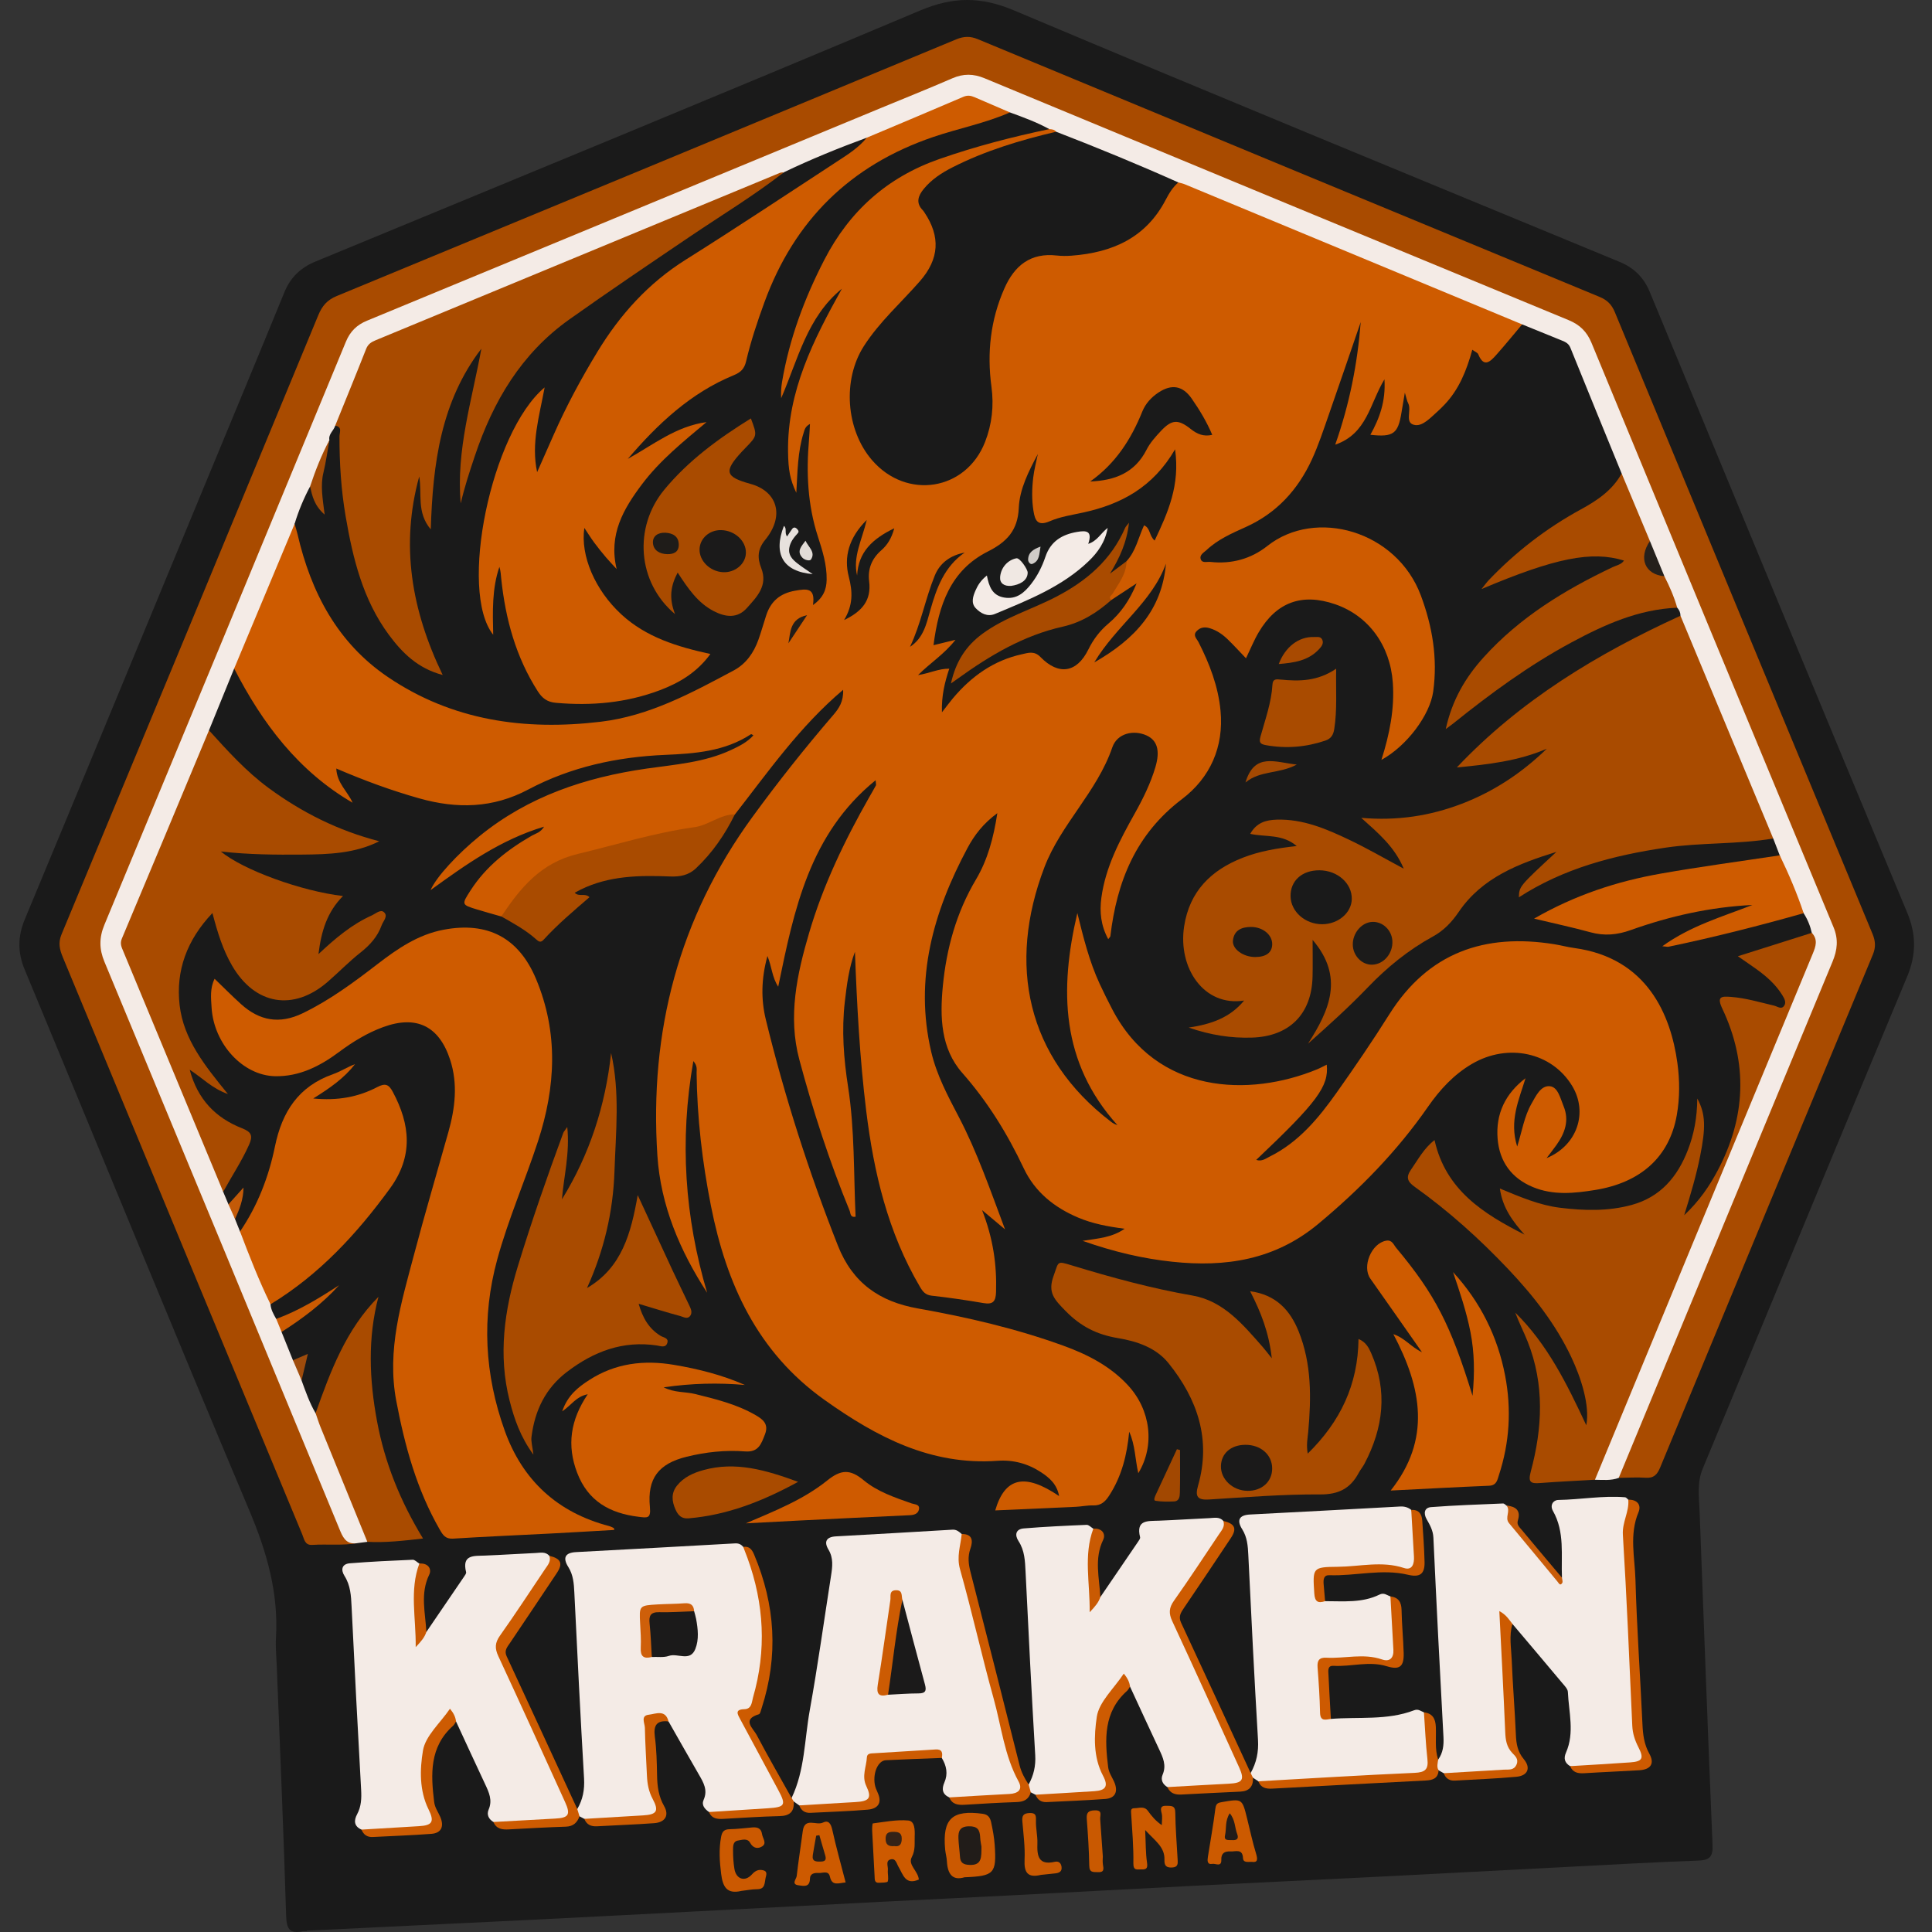 <?xml version="1.0" encoding="utf-8"?>
<!-- Generator: Adobe Illustrator 24.1.0, SVG Export Plug-In . SVG Version: 6.00 Build 0)  -->
<svg version="1.1" id="Layer_1" xmlns="http://www.w3.org/2000/svg" xmlns:xlink="http://www.w3.org/1999/xlink" x="0px" y="0px"
	 viewBox="0 0 200 200" style="enable-background:new 0 0 200 200;" xml:space="preserve">
<rect x="0" y="0" width="200" height="200" fill="#333333" stroke="none"/>
<g>
	<path style="fill:#1A1A1A;" d="M31.754,199.921c-0.139,0-0.283-0.024-0.416,0.004c-1.422,0.301-1.679-0.313-1.72-1.674
		c-0.257-8.607-0.634-17.209-0.969-25.814c-0.038-0.972-0.138-1.948-0.081-2.915c0.271-4.623-0.946-8.857-2.737-13.107
		c-7.857-18.646-15.522-37.374-23.283-56.061c-0.735-1.77-0.716-3.419,0.02-5.188c6.426-15.448,12.814-30.912,19.213-46.371
		c2.556-6.175,5.126-12.343,7.653-18.53c0.635-1.553,1.684-2.555,3.23-3.194c20.876-8.625,41.77-17.211,62.584-25.983
		c3.407-1.436,6.282-1.461,9.706-0.017c20.854,8.797,41.792,17.394,62.709,26.04c1.499,0.62,2.502,1.616,3.123,3.117
		c8.862,21.423,17.726,42.845,26.644,64.245c0.949,2.277,0.947,4.35-0.003,6.626c-7.089,16.968-14.108,33.966-21.167,50.947
		c-0.599,1.442-0.375,2.907-0.32,4.371c0.431,11.52,0.86,23.039,1.341,34.557c0.049,1.168-0.233,1.589-1.446,1.633
		c-4.533,0.163-9.062,0.423-13.592,0.655c-6.517,0.335-13.033,0.686-19.55,1.015c-6.333,0.32-12.668,0.613-19.001,0.934
		c-6.425,0.326-12.848,0.678-19.272,1.009c-4.392,0.226-8.784,0.429-13.176,0.653c-6.61,0.337-13.218,0.686-19.828,1.027
		c-5.593,0.289-11.186,0.581-16.779,0.857c-7.628,0.376-15.256,0.738-22.884,1.107C31.753,199.882,31.753,199.902,31.754,199.921z"
		/>
	<path style="fill:#CE5B00;" d="M157.572,33.58c-0.892,1.056-1.762,2.131-2.682,3.162c-0.607,0.68-1.277,1.371-1.861-0.065
		c-0.07-0.173-0.338-0.265-0.617-0.47c-0.598,2.176-1.389,4.129-2.896,5.7c-0.224,0.234-0.452,0.467-0.694,0.681
		c-0.697,0.618-1.511,1.52-2.308,1.417c-1.188-0.152-0.343-1.521-0.74-2.261c-0.127-0.236-0.168-0.519-0.345-1.097
		c-0.15,0.886-0.253,1.468-0.347,2.052c-0.356,2.213-0.846,2.574-3.222,2.31c0.951-1.708,1.602-3.48,1.457-5.742
		c-1.519,2.511-1.789,5.629-5.096,6.766c1.492-4.229,2.303-8.404,2.641-12.693c-1.111,3.227-2.208,6.459-3.337,9.68
		c-0.535,1.527-1.042,3.074-1.716,4.541c-1.439,3.128-3.64,5.549-6.839,6.993c-1.432,0.646-2.889,1.277-4.056,2.376
		c-0.284,0.267-0.787,0.514-0.606,0.985c0.156,0.407,0.655,0.217,1.001,0.256c2.179,0.243,4.203-0.318,5.88-1.648
		c4.991-3.957,13.391-1.593,15.896,5.12c1.204,3.227,1.751,6.508,1.281,9.936c-0.333,2.431-2.714,5.633-5.363,7.087
		c0.85-2.675,1.372-5.283,1.181-7.994c-0.271-3.851-2.51-6.928-5.96-8.117c-3.431-1.183-6.072-0.235-7.923,2.897
		c-0.485,0.821-0.844,1.716-1.317,2.694c-0.652-0.68-1.241-1.327-1.866-1.936c-0.533-0.519-1.13-0.944-1.863-1.171
		c-0.547-0.169-1.016-0.103-1.396,0.313c-0.398,0.435,0.035,0.777,0.207,1.114c1.144,2.244,2.041,4.575,2.282,7.096
		c0.361,3.77-1.08,6.958-3.985,9.159c-4.778,3.62-6.745,8.524-7.418,14.194c-0.008,0.069-0.091,0.129-0.221,0.306
		c-0.76-1.397-0.91-2.809-0.71-4.287c0.432-3.193,1.915-5.972,3.456-8.724c0.862-1.54,1.641-3.118,2.141-4.81
		c0.507-1.716,0.177-2.767-0.919-3.267c-1.306-0.595-3.034-0.258-3.548,1.242c-1.577,4.599-5.319,7.938-7.022,12.393
		c-3.847,10.063-1.857,19.675,6.883,26.348c0.18,0.138,0.371,0.262,0.669,0.353c-5.859-6.493-6.014-14.03-4.147-21.951
		c0.619,2.502,1.229,5.001,2.318,7.345c0.409,0.881,0.842,1.751,1.291,2.612c4.611,8.842,14.205,9.101,21.2,6.226
		c0.339-0.139,0.662-0.319,1.008-0.487c0.23,2.243-0.984,3.877-7.301,9.858c0.588,0.194,0.993-0.143,1.394-0.342
		c3.009-1.49,5.073-3.996,6.954-6.653c1.872-2.645,3.701-5.325,5.426-8.067c4.03-6.404,9.874-8.425,17.093-7.263
		c0.685,0.11,1.358,0.296,2.044,0.389c7.578,1.024,10.008,6.952,10.687,11.896c0.247,1.799,0.255,3.605-0.058,5.393
		c-0.754,4.306-3.692,6.993-8.468,7.763c-2.161,0.348-4.333,0.568-6.432-0.304c-2.213-0.92-3.455-2.629-3.65-4.991
		c-0.214-2.599,0.812-4.695,2.888-6.277c-0.681,2.241-1.707,4.41-0.862,7.074c0.51-1.629,0.731-3.122,1.474-4.426
		c0.46-0.807,0.959-1.903,1.896-1.821c0.855,0.075,1.095,1.262,1.428,2.06c0.621,1.488,0.136,2.806-0.739,4.034
		c-0.319,0.448-0.661,0.879-1.019,1.353c3.211-1.33,4.303-4.759,2.645-7.486c-2.103-3.459-6.629-4.467-10.381-2.263
		c-1.878,1.104-3.311,2.664-4.537,4.429c-3.193,4.598-7.045,8.537-11.354,12.123c-4.5,3.744-9.607,4.508-15.124,3.92
		c-3.036-0.324-6.004-1.011-9.28-2.163c1.671-0.261,3.021-0.334,4.357-1.252c-1.788-0.229-3.337-0.531-4.808-1.152
		c-2.479-1.047-4.481-2.654-5.639-5.103c-1.692-3.58-3.729-6.887-6.366-9.879c-2.234-2.535-2.317-5.791-2.012-8.969
		c0.375-3.9,1.397-7.622,3.428-11.044c1.205-2.03,1.821-4.299,2.216-6.873c-1.454,1.065-2.376,2.272-3.09,3.607
		c-3.538,6.617-5.522,13.529-3.757,21.091c0.563,2.412,1.726,4.583,2.863,6.759c1.888,3.611,3.211,7.451,4.782,11.632
		c-0.902-0.758-1.497-1.258-2.379-1.999c1.156,2.963,1.534,5.678,1.447,8.479c-0.03,0.978-0.312,1.315-1.299,1.147
		c-1.777-0.303-3.563-0.567-5.355-0.765c-0.66-0.073-0.925-0.413-1.227-0.925c-3.307-5.621-4.769-11.792-5.557-18.186
		c-0.674-5.472-0.961-10.966-1.17-16.487c-0.621,1.657-0.839,3.396-1.043,5.138c-0.348,2.968-0.12,5.921,0.335,8.851
		c0.692,4.458,0.569,8.952,0.775,13.436c-0.575,0.093-0.508-0.359-0.609-0.606c-2.096-5.102-3.791-10.342-5.215-15.663
		c-1.194-4.461-0.246-8.825,1.016-13.117c1.456-4.955,3.684-9.581,6.23-14.059c0.229-0.402,0.465-0.801,0.685-1.208
		c0.032-0.06-0.006-0.159-0.032-0.535c-6.848,5.566-8.441,13.389-10.084,21.374c-0.644-0.989-0.651-2.029-1.115-3.178
		c-0.646,2.346-0.677,4.498-0.163,6.599c1.946,7.965,4.445,15.754,7.458,23.388c1.528,3.871,4.321,5.797,8.278,6.499
		c5.105,0.906,10.152,2.077,15.041,3.848c2.509,0.909,4.841,2.099,6.689,4.086c2.378,2.556,2.836,6.238,1.088,9.122
		c-0.334-1.45-0.319-2.931-0.944-4.296c-0.217,2.37-0.766,4.603-2.071,6.612c-0.411,0.633-0.85,1.044-1.658,1.019
		c-0.597-0.019-1.196,0.114-1.796,0.143c-2.77,0.131-5.541,0.249-8.342,0.373c0.999-3.429,3.059-3.898,6.611-1.487
		c-0.216-1.229-1.005-1.895-1.864-2.462c-1.354-0.894-2.881-1.305-4.491-1.189c-6.899,0.499-12.516-2.448-17.926-6.3
		c-6.976-4.967-10.161-12.025-11.756-20.075c-0.901-4.549-1.437-9.139-1.488-13.781c-0.004-0.334,0.111-0.714-0.337-1.221
		c-1.451,8.254-0.886,16.159,1.428,23.98c-2.826-4.346-4.813-9.039-5.151-14.205c-0.837-12.807,2.206-24.58,9.842-35.049
		c2.65-3.633,5.439-7.149,8.369-10.555c0.587-0.682,1.064-1.386,1.019-2.607c-4.499,3.805-7.735,8.453-11.2,12.896
		c-2.253,1.261-4.696,1.919-7.238,2.24c-4.076,0.515-7.863,2.076-11.759,3.239c-0.885,0.264-1.474,0.914-2.043,1.601
		c-0.998,1.207-1.839,2.557-3.139,3.493c-0.842-0.242-1.688-0.473-2.525-0.729c-1.607-0.493-1.612-0.503-0.661-1.98
		c1.595-2.477,3.839-4.228,6.36-5.671c0.38-0.218,0.862-0.291,1.244-0.92c-4.498,1.35-8.09,3.921-11.749,6.569
		c0.595-1.378,2.816-3.761,5.081-5.601c5.044-4.099,10.934-6.067,17.268-6.978c2.967-0.427,5.99-0.631,8.767-1.932
		c0.836-0.392,1.662-0.796,2.306-1.512c-0.106-0.054-0.212-0.142-0.246-0.12c-2.714,1.783-5.801,2.01-8.91,2.143
		c-4.962,0.212-9.745,1.246-14.139,3.579c-3.684,1.956-7.393,2.02-11.286,0.924c-2.896-0.815-5.707-1.849-8.6-3.091
		c0.061,1.514,1.18,2.375,1.69,3.541c-5.63-3.273-9.345-8.222-12.257-13.883c-0.353-0.529,0.016-0.974,0.191-1.422
		c1.648-4.202,3.447-8.341,5.18-12.508c0.18-0.433,0.244-1.031,0.92-1.062c0.645,0.384,0.661,1.083,0.816,1.695
		c1.174,4.63,3.244,8.728,6.79,12.04c2.704,2.527,5.845,4.223,9.355,5.25c9.222,2.697,17.97,1.679,26.392-3.075
		c2.634-1.487,4.327-3.274,5.015-6.195c0.41-1.742,1.601-2.877,3.481-3.154c1.209-0.178,1.276-0.186,2.258,0.855
		c0.707-0.971,0.582-2.03,0.429-3.048c-0.178-1.19-0.566-2.336-0.898-3.494c-0.941-3.285-1.211-6.623-0.789-9.649
		c-0.301,1.17-0.383,2.75-0.541,4.321c-0.052,0.516,0.152,1.346-0.532,1.372c-0.59,0.023-0.61-0.812-0.736-1.334
		c-0.473-1.964-0.477-3.982-0.203-5.94c0.662-4.73,2.521-9.034,4.885-12.799c-2.595,2.806-3.478,6.834-5.144,10.626
		c-0.754-0.617-0.692-1.264-0.579-1.867c1.312-7.035,3.787-13.553,8.656-18.952c1.608-1.783,3.726-2.891,5.886-3.862
		c4.332-1.948,8.892-3.139,13.566-3.923c0.37,0.058,0.763,0.084,0.858,0.561c-1.287,0.903-2.846,1.033-4.292,1.467
		c-2.093,0.628-4.105,1.443-6.088,2.343c-0.847,0.384-1.625,0.889-2.321,1.511c-1.451,1.298-1.493,1.569-0.512,3.274
		c1.482,2.575,1.16,5.111-0.996,7.364c-1.793,1.874-3.609,3.731-5.141,5.826c-2.466,3.371-2.383,8.235,0.123,11.57
		c1.64,2.182,4.84,3.298,7.453,2.565c2.068-0.58,3.234-2.134,3.926-4.015c0.642-1.744,0.871-3.561,0.622-5.462
		c-0.477-3.646-0.084-7.198,1.496-10.581c1.1-2.355,2.825-3.577,5.485-3.398c2.502,0.169,4.876-0.266,7.091-1.528
		c1.649-0.94,3.038-2.089,3.908-3.82c0.389-0.774,0.731-1.622,1.624-2.005c0.632-0.167,1.183,0.107,1.736,0.335
		c11.032,4.556,22.048,9.152,33.091,13.682c0.381,0.156,0.786,0.288,1.048,0.644c0.025,0.033,0.03,0.091,0.024,0.135
		C157.763,33.609,157.688,33.618,157.572,33.58z"/>
	<path style="fill:#A94B00;" d="M37.026,159.739c-1.556,0.283-3.13,0.087-4.693,0.188c-0.783,0.051-0.835-0.582-1.038-1.071
		c-3.597-8.657-7.196-17.313-10.785-25.973c-4.668-11.261-9.323-22.528-14.004-33.784c-0.333-0.8-0.502-1.497-0.141-2.363
		c8.884-21.361,17.749-42.73,26.586-64.11c0.4-0.968,0.924-1.575,1.911-1.983c21.383-8.831,42.753-17.692,64.119-26.565
		c0.779-0.323,1.447-0.353,2.238-0.024c21.45,8.911,42.906,17.806,64.371,26.681c0.793,0.328,1.254,0.795,1.581,1.586
		c8.876,21.464,17.772,42.92,26.678,64.372c0.301,0.725,0.342,1.372,0.035,2.112c-7.355,17.695-14.7,35.396-22.022,53.105
		c-0.308,0.744-0.66,1.127-1.512,1.066c-0.92-0.066-1.851,0.004-2.776,0.014c-0.338-0.797,0.19-1.427,0.457-2.076
		c4.892-11.859,9.803-23.711,14.711-35.564c2.215-5.349,4.422-10.701,6.658-16.041c0.483-1.154,0.474-2.179-0.004-3.333
		c-6.471-15.617-12.951-31.23-19.417-46.848c-1.842-4.45-3.705-8.893-5.511-13.358c-0.465-1.148-1.245-1.887-2.389-2.357
		c-11.14-4.572-22.257-9.2-33.385-13.8c-8.86-3.662-17.714-7.339-26.563-11.026c-1.291-0.538-2.423-0.548-3.723-0.009
		C80.18,16.134,61.958,23.698,43.729,31.244c-1.754,0.726-3.495,1.489-5.268,2.167c-1.151,0.44-1.926,1.196-2.399,2.346
		c-5.001,12.165-10.054,24.309-15.086,36.461c-3.243,7.831-6.464,15.67-9.742,23.486c-0.56,1.335-0.577,2.506-0.017,3.855
		c7.546,18.179,15.065,36.37,22.622,54.544c0.373,0.898,0.74,1.8,1.084,2.709C35.364,157.981,35.884,159.08,37.026,159.739z"/>
	<path style="fill:#A94B00;" d="M183.564,86.8c-3.703,0.625-7.479,0.402-11.185,0.954c-5.338,0.794-10.505,2.13-15.146,5.137
		c0.037-1.141,0.037-1.141,3.888-4.705c-3.893,1.208-7.684,2.641-10.112,6.212c-0.734,1.079-1.566,1.941-2.669,2.546
		c-2.542,1.394-4.746,3.185-6.753,5.278c-1.945,2.028-4.04,3.912-6.181,5.817c2.205-3.439,3.785-6.874,0.474-10.744
		c0,1.408,0.025,2.614-0.005,3.818c-0.095,3.885-2.415,6.181-6.279,6.3c-2.151,0.066-4.229-0.246-6.544-1.038
		c2.359-0.352,4.281-1.028,5.739-2.799c-4.158,0.66-6.871-3.372-6.211-7.675c0.556-3.63,2.789-5.829,6.081-7.113
		c1.718-0.671,3.528-0.979,5.575-1.207c-1.501-1.278-3.207-0.905-4.813-1.26c0.655-1.178,1.649-1.436,2.734-1.47
		c2.729-0.087,5.162,0.964,7.545,2.099c1.832,0.873,3.592,1.897,5.612,2.975c-0.949-2.277-2.628-3.672-4.399-5.261
		c3.711,0.322,7.112-0.195,10.413-1.461c3.332-1.277,6.228-3.203,8.795-5.693c-2.962,1.279-6.109,1.629-9.313,1.936
		c6.56-6.947,14.549-11.773,23.151-15.701c0.913,0.274,0.961,1.176,1.235,1.844c2.432,5.927,4.943,11.82,7.349,17.758
		c0.329,0.812,0.749,1.586,1.006,2.425C183.655,86.104,183.891,86.454,183.564,86.8z"/>
	<path style="fill:#F4EBE6;" d="M183.564,86.8c-3.201-7.685-6.401-15.371-9.602-23.056c0.001-0.324-0.121-0.597-0.337-0.833
		c-0.895-0.917-1.061-2.191-1.612-3.278c-0.503-1.183-1.02-2.36-1.521-3.544c-0.678-1.806-1.462-3.568-2.201-5.349
		c-0.23-0.555-0.427-1.113-0.419-1.724c-1.772-4.336-3.553-8.668-5.305-13.013c-0.184-0.457-0.523-0.604-0.906-0.76
		c-1.362-0.554-2.724-1.108-4.088-1.662c-11.643-4.836-23.284-9.672-34.927-14.504c-0.212-0.088-0.443-0.129-0.665-0.192
		c-0.418,0.009-0.815-0.06-1.209-0.218c-3.505-1.405-6.983-2.877-10.477-4.307c-0.377-0.154-0.781-0.302-0.97-0.723
		c-0.177-0.237-0.44-0.251-0.701-0.269c-1.425-0.214-2.717-0.815-4.021-1.382c-2.89-1.821-5.72-1.715-8.702-0.059
		c-1.93,1.072-4.073,1.763-6.138,2.583c-2.853,1.266-5.786,2.343-8.615,3.665c-4.884,1.878-9.68,3.973-14.518,5.963
		c-8.952,3.682-17.887,7.404-26.829,11.111c-0.979,0.406-1.57,1.01-1.958,1.986c-0.907,2.28-1.92,4.517-2.788,6.814
		c-0.202,0.578-0.555,1.089-0.745,1.673c-0.66,1.555-1.294,3.121-1.929,4.687c-0.652,1.265-0.909,2.725-1.884,3.832
		c-2.087,4.991-4.174,9.982-6.261,14.973c-0.867,2.13-1.735,4.261-2.603,6.391c0.179,0.437-0.034,0.809-0.191,1.193
		c-2.65,6.462-5.347,12.904-8.033,19.35c-0.447,1.074-0.413,1.988,0.028,3.048c3.074,7.387,6.151,14.773,9.2,22.171
		c0.268,0.65,0.446,1.308,0.466,2.008c0.181,0.432,0.363,0.865,0.544,1.297c0.69,0.302,0.529,0.984,0.683,1.526
		c0.172,0.428,0.344,0.856,0.516,1.284c1.254,1.418,1.539,3.3,2.335,4.937c0.394,0.81,0.859,1.636,0.82,2.599
		c0.044,0.565,0.321,1.039,0.591,1.515c0.509,0.316,0.646,0.785,0.553,1.348c0.393,0.977,0.787,1.955,1.18,2.932
		c0.804,0.479,0.692,1.349,0.892,2.086c0.423,1.157,0.824,2.324,1.452,3.394c0.565,0.281,0.657,0.868,0.859,1.37
		c1.381,3.431,2.842,6.828,4.262,10.242c0.224,0.538,0.59,1.078,0.235,1.706c-0.333,0.043-0.665,0.085-0.999,0.128
		c-1.003,0.17-1.428-0.339-1.798-1.235c-8.112-19.657-16.249-39.304-24.416-58.938c-0.556-1.337-0.554-2.51,0.001-3.846
		c8.357-20.106,16.683-40.225,24.996-60.349c0.439-1.062,1.128-1.737,2.177-2.17c17.688-7.31,35.37-14.636,53.053-21.957
		c2.52-1.043,5.053-2.056,7.555-3.141c1.138-0.494,2.179-0.477,3.324-0.002c20.152,8.366,40.311,16.715,60.479,25.044
		c1.151,0.475,1.881,1.198,2.356,2.35c8.33,20.168,16.676,40.33,25.051,60.48c0.526,1.267,0.4,2.371-0.104,3.585
		c-7.39,17.805-14.757,35.619-22.13,53.431c-0.803,0.298-1.636,0.204-2.463,0.194c-0.286-0.639,0.08-1.181,0.302-1.717
		c3.853-9.282,7.6-18.609,11.567-27.843c3.543-8.246,6.673-16.66,10.29-24.873c0.316-0.717,0.21-1.454,0.292-2.183
		c-0.163-0.728-0.441-1.408-0.846-2.035c-1.229-1.829-2.046-3.829-2.475-5.989C184.015,87.963,183.79,87.381,183.564,86.8z"/>
	<path style="fill:#CE5B00;" d="M22.215,101.323c0.944,0.909,1.814,1.79,2.732,2.619c1.908,1.724,3.982,2.111,6.382,0.952
		c2.819-1.362,5.3-3.205,7.758-5.098c2.066-1.591,4.199-3.052,6.83-3.55c4.565-0.865,7.789,0.826,9.578,5.105
		c2.33,5.571,2.032,11.184,0.189,16.82c-1.337,4.088-3.067,8.038-4.206,12.194c-1.644,5.995-1.311,11.925,0.768,17.732
		c1.843,5.148,5.465,8.48,10.799,9.878c0.173,0.045,0.335,0.133,0.497,0.211c0.023,0.011,0.02,0.078,0.045,0.193
		c-2.199,0.125-4.387,0.257-6.576,0.371c-3.372,0.176-6.746,0.315-10.115,0.529c-0.781,0.05-1.053-0.381-1.363-0.919
		c-2.387-4.146-3.624-8.656-4.51-13.33c-1.001-5.281,0.522-10.185,1.833-15.137c1.125-4.246,2.368-8.46,3.557-12.689
		c0.7-2.488,1.006-4.994,0.181-7.511c-1.141-3.481-3.484-4.625-6.913-3.375c-1.663,0.606-3.16,1.524-4.58,2.581
		c-1.966,1.464-4.115,2.562-6.628,2.509c-3.335-0.069-6.332-3.34-6.568-7.082C21.843,103.34,21.72,102.315,22.215,101.323z"/>
	<path style="fill:#A94B00;" d="M187.561,96.568c0.636,0.689,0.422,1.371,0.1,2.147c-7.53,18.15-15.039,36.31-22.552,54.467
		c-1.892,0.11-3.785,0.195-5.674,0.341c-0.955,0.074-1.273-0.058-0.973-1.172c1.213-4.505,1.444-9.025-0.32-13.47
		c-0.399-1.006-0.901-1.971-1.282-2.998c3.336,3.278,5.357,7.4,7.351,11.66c0.394-2.045-0.547-4.934-1.561-7.072
		c-1.622-3.422-3.936-6.363-6.525-9.097c-2.966-3.132-6.164-6.009-9.677-8.516c-0.754-0.538-0.931-0.988-0.383-1.773
		c0.733-1.051,1.329-2.204,2.438-3.063c1.152,5.177,5.064,7.629,9.31,9.784c-1.176-1.34-2.258-2.719-2.548-4.769
		c2.107,0.871,4.082,1.724,6.221,1.988c2.492,0.308,4.992,0.378,7.438-0.294c2.971-0.816,4.738-2.914,5.81-5.696
		c0.628-1.63,0.95-3.328,0.968-5.317c0.877,1.611,0.879,3.02,0.294,5.963c-0.387,1.945-0.944,3.84-1.649,6.121
		c1.608-1.525,2.612-3.024,3.452-4.603c2.927-5.499,3.174-11.131,0.493-16.787c-0.598-1.261-0.094-1.288,0.883-1.215
		c1.531,0.114,2.993,0.558,4.476,0.905c0.34,0.08,0.734,0.417,1.02,0.048c0.293-0.378,0.033-0.808-0.183-1.156
		c-0.669-1.08-1.605-1.905-2.623-2.641c-0.587-0.424-1.19-0.827-1.963-1.363C182.589,98.141,185.075,97.355,187.561,96.568z"/>
	<path style="fill:#A94B00;" d="M23.105,123.375c-3.451-8.3-6.903-16.6-10.346-24.903c-0.169-0.407-0.366-0.784-0.145-1.307
		c3.026-7.179,6.019-14.371,9.02-21.56c1.926,2.124,3.843,4.253,6.171,5.966c3.46,2.546,7.23,4.427,11.454,5.515
		c-2.514,1.271-5.231,1.358-7.958,1.381c-2.764,0.023-5.528,0.008-8.439-0.321c2.296,1.907,8.324,4.107,12.645,4.611
		c-1.643,1.654-2.243,3.618-2.541,6.014c1.795-1.686,3.484-3.092,5.512-4.003c0.41-0.184,0.903-0.654,1.26-0.347
		c0.477,0.409-0.072,0.923-0.232,1.368c-0.418,1.163-1.194,2.035-2.171,2.805c-1.196,0.942-2.262,2.047-3.414,3.046
		c-3.544,3.072-7.52,2.396-9.889-1.665c-0.941-1.613-1.496-3.373-2.041-5.458c-2.648,2.793-3.806,5.962-3.397,9.533
		c0.406,3.548,2.629,6.294,4.999,9.204c-1.648-0.579-2.621-1.653-3.955-2.515c0.817,3.077,2.691,4.988,5.409,6.055
		c1.002,0.394,1.15,0.787,0.729,1.727C25.017,120.216,23.99,121.754,23.105,123.375z"/>
	<path style="fill:#F4EBE6;" d="M148.877,182.158c0.509-0.711,0.596-1.495,0.549-2.359c-0.373-6.872-0.725-13.746-1.041-20.621
		c-0.034-0.749-0.362-1.314-0.699-1.909c-0.347-0.613-0.238-1.199,0.459-1.253c2.481-0.191,4.972-0.271,7.459-0.377
		c0.112-0.005,0.23,0.14,0.346,0.215c0.086,0.038,0.206,0.083,0.219,0.156c0.432,2.588,2.572,4.04,4.008,5.95
		c0.388,0.515,0.538,1.452,1.517,1.367c-0.101-2.332,0.309-4.73-0.932-6.913c-0.342-0.602,0.026-1.129,0.551-1.138
		c2.31-0.038,4.604-0.47,6.92-0.278c0.115,0.009,0.217,0.163,0.325,0.25c0.36,0.25,0.395,0.623,0.307,0.992
		c-0.92,3.863-0.021,7.731,0.031,11.591c0.041,3.083,0.313,6.173,0.434,9.262c0.053,1.352,0.132,2.664,0.718,3.915
		c0.391,0.836,0.088,1.578-0.798,1.697c-2.225,0.301-4.466,0.783-6.716,0.128c-0.553-0.346-0.695-0.787-0.421-1.409
		c0.904-2.057,0.284-4.179,0.193-6.273c-0.014-0.313-0.34-0.635-0.571-0.911c-1.717-2.051-3.446-4.091-5.171-6.134
		c-0.637-0.218-0.928-0.063-0.877,0.679c0.177,2.575,0.277,5.155,0.401,7.733c0.042,0.871,0.176,1.742,0.167,2.62
		c-0.008,0.806,0.211,1.542,0.606,2.243c0.776,1.376,0.359,2.14-1.26,2.246c-1.607,0.105-3.227-0.071-4.826,0.264
		c-0.463,0.097-0.907-0.111-1.322-0.328c-0.177-0.101-0.354-0.202-0.531-0.303C148.32,182.916,148.506,182.541,148.877,182.158z"/>
	<path style="fill:#F4EBE6;" d="M59.76,187.27c0.577-0.98,0.768-2.011,0.701-3.166c-0.373-6.413-0.695-12.829-1.006-19.246
		c-0.045-0.933-0.108-1.824-0.624-2.643c-0.583-0.924-0.367-1.479,0.794-1.541c5.492-0.295,10.983-0.592,16.474-0.903
		c0.369-0.021,0.62,0.104,0.841,0.361c1.355,1.375,1.547,3.221,1.905,4.96c0.67,3.255,0.569,6.524-0.222,9.76
		c-0.218,0.893-0.407,1.795-1.26,2.385c-0.667,0.461-0.193,1.012,0.057,1.464c1.051,1.899,2.025,3.839,3.1,5.724
		c0.252,0.442,0.503,0.888,0.664,1.37c0.289,0.866,0.009,1.541-0.912,1.647c-2.283,0.264-4.572,0.702-6.876,0.14
		c-0.439-0.316-0.806-0.703-0.552-1.276c0.441-0.995-0.017-1.776-0.487-2.587c-1.061-1.833-2.103-3.678-3.152-5.518
		c-1.696-0.738-2.134-0.459-1.966,1.263c0.134,1.378-0.001,2.762,0.1,4.139c0.07,0.964,0.26,1.903,0.679,2.797
		c0.384,0.817,0.094,1.664-0.735,1.747c-2.252,0.226-4.521,0.699-6.796,0.142c-0.165-0.088-0.33-0.177-0.496-0.265
		C59.61,187.867,59.577,187.602,59.76,187.27z"/>
	<path style="fill:#F4EBE6;" d="M51.079,188.612c-0.5-0.302-0.719-0.764-0.494-1.29c0.415-0.971,0.031-1.782-0.365-2.625
		c-1.014-2.158-2.008-4.324-3.01-6.488c-0.602-0.477-0.907-0.103-1.34,0.342c-2.451,2.514-1.991,5.487-1.258,8.413
		c0.481,1.922,0.259,2.46-1.731,2.503c-1.29,0.028-2.582-0.038-3.859,0.237c-0.558,0.12-1.101-0.03-1.603-0.303
		c-0.784-0.351-0.798-0.943-0.45-1.591c0.434-0.809,0.465-1.65,0.415-2.544c-0.351-6.319-0.685-12.639-0.988-18.96
		c-0.053-1.117-0.111-2.188-0.736-3.173c-0.4-0.63-0.277-1.234,0.558-1.301c2.164-0.173,4.333-0.276,6.502-0.367
		c0.223-0.009,0.458,0.258,0.688,0.397c0.444,0.149,0.377,0.536,0.255,0.797c-0.68,1.452-0.54,2.941-0.317,4.455
		c0.106,0.719-0.032,1.46,0.053,2.193c0.317-0.014,0.445-0.354,0.738-0.367c1.298-1.902,2.598-3.804,3.892-5.709
		c0.101-0.148,0.255-0.349,0.221-0.485c-0.453-1.83,0.802-1.667,1.935-1.712c1.755-0.068,3.507-0.188,5.261-0.267
		c0.491-0.022,1.023-0.164,1.423,0.292c0.581,0.749,0.003,1.313-0.351,1.86c-1.354,2.093-2.7,4.195-4.16,6.214
		c-0.667,0.922-0.688,1.725-0.224,2.681c1.673,3.444,3.172,6.968,4.795,10.435c0.606,1.295,1.19,2.601,1.774,3.905
		c0.759,1.695,0.265,2.441-1.594,2.458c-1.433,0.013-2.832,0.405-4.274,0.302C52.235,188.871,51.637,188.877,51.079,188.612z"/>
	<path style="fill:#F4EBE6;" d="M107.187,185.788c-0.161-0.083-0.321-0.167-0.482-0.25c-0.429-0.171-0.482-0.445-0.221-0.805
		c0.521-0.947,0.748-1.925,0.682-3.04c-0.373-6.326-0.694-12.655-1-18.984c-0.054-1.116-0.091-2.196-0.731-3.178
		c-0.418-0.64-0.281-1.241,0.545-1.309c2.166-0.179,4.339-0.279,6.51-0.37c0.224-0.009,0.459,0.258,0.689,0.397
		c0.444,0.149,0.377,0.536,0.255,0.797c-0.68,1.452-0.54,2.941-0.317,4.455c0.106,0.719-0.032,1.46,0.053,2.193
		c0.317-0.014,0.445-0.354,0.738-0.367c1.298-1.902,2.598-3.804,3.892-5.709c0.101-0.148,0.255-0.349,0.221-0.485
		c-0.453-1.831,0.802-1.667,1.935-1.711c1.755-0.068,3.507-0.188,5.261-0.267c0.491-0.022,1.023-0.163,1.423,0.292
		c0.58,0.749,0.003,1.313-0.351,1.86c-1.354,2.093-2.7,4.195-4.16,6.214c-0.667,0.922-0.688,1.725-0.224,2.681
		c1.673,3.444,3.172,6.968,4.795,10.435c0.606,1.295,1.19,2.601,1.774,3.905c0.759,1.695,0.265,2.441-1.594,2.458
		c-1.433,0.013-2.832,0.405-4.274,0.302c-0.601-0.043-1.199-0.037-1.757-0.301c-0.5-0.303-0.719-0.763-0.494-1.29
		c0.414-0.97,0.031-1.782-0.365-2.625c-1.014-2.157-2.008-4.324-3.01-6.488c-0.602-0.477-0.907-0.102-1.34,0.342
		c-2.452,2.515-1.99,5.488-1.258,8.414c0.481,1.921,0.258,2.459-1.733,2.502c-1.29,0.028-2.582-0.037-3.86,0.237
		C108.232,186.21,107.689,186.059,107.187,185.788z"/>
	<path style="fill:#F4EBE6;" d="M81.944,186.128c1.374-2.859,1.332-6.021,1.877-9.05c0.835-4.64,1.482-9.314,2.21-13.973
		c0.144-0.918,0.258-1.814-0.266-2.687c-0.494-0.823-0.225-1.317,0.763-1.373c4.021-0.226,8.043-0.449,12.063-0.693
		c0.433-0.026,0.685,0.206,0.963,0.447c0.518,0.186,0.361,0.617,0.26,0.93c-0.361,1.123-0.121,2.192,0.168,3.276
		c1.655,6.216,3.134,12.478,4.807,18.69c0.229,0.852,0.557,1.661,0.877,2.48c0.329,0.842,0.182,1.723-0.823,1.837
		c-1.964,0.223-3.951,0.249-5.931,0.295c-0.219,0.005-0.435-0.147-0.647-0.24c-0.727-0.337-0.798-0.872-0.501-1.551
		c0.389-0.889,0.216-1.732-0.271-2.535c-0.219-0.425-0.577-0.604-1.03-0.49c-1.501,0.377-3.029,0.172-4.544,0.227
		c-1.536,0.056-2.053,0.594-2.005,2.134c0.015,0.466,0.186,0.902,0.256,1.356c0.109,0.702-0.048,1.5-0.765,1.566
		c-2.212,0.202-4.435,0.678-6.665,0.124c-0.193-0.139-0.385-0.278-0.578-0.417C81.988,186.426,81.898,186.318,81.944,186.128z"/>
	<path style="fill:#F4EBE6;" d="M129.467,183.544c0.603-1.069,0.836-2.181,0.761-3.439c-0.38-6.377-0.695-12.758-1.003-19.14
		c-0.045-0.935-0.113-1.826-0.627-2.647c-0.586-0.935-0.349-1.477,0.808-1.537c5.178-0.268,10.356-0.541,15.533-0.828
		c0.447-0.025,0.816,0.082,1.154,0.351c0.707,1.692,0.773,3.471,0.598,5.252c-0.079,0.804-0.711,1.215-1.512,1.012
		c-2.521-0.639-5.03,0.207-7.55,0.006c-0.874-0.07-1.314,0.483-1.165,1.437c0.102,0.65,0.188,1.277,0.711,1.742
		c1.904-0.002,3.84,0.2,5.626-0.68c0.484-0.238,0.769,0.071,1.136,0.186c1.077,1.909,0.678,3.955,0.481,5.957
		c-0.074,0.744-0.737,1.012-1.491,0.818c-1.741-0.447-3.487,0.122-5.231-0.021c-0.33-0.027-0.747,0.114-0.737,0.483
		c0.051,1.844-0.349,3.765,0.813,5.445c2.88-0.232,5.829,0.175,8.617-0.894c0.439-0.168,0.691,0.095,1.019,0.214
		c0.873,1.848,0.854,3.813,0.668,5.771c-0.077,0.805-0.845,0.886-1.508,0.901c-1.608,0.037-3.217,0.192-4.812,0.227
		c-2.76,0.06-5.5,0.485-8.266,0.357c-1.074-0.05-2.173,0.581-3.227-0.121c-0.185-0.122-0.369-0.243-0.554-0.365
		C129.486,183.939,129.299,183.829,129.467,183.544z"/>
	<path style="fill:#A94B00;" d="M131.657,140.611c-0.299-2.682-1.126-4.77-2.245-6.944c2.685,0.36,4.142,1.968,5.024,4.158
		c1.35,3.353,1.309,6.87,0.99,10.395c-0.061,0.678-0.213,1.346-0.051,2.258c3.384-3.318,5.203-7.132,5.258-11.868
		c0.763,0.319,1.059,0.898,1.309,1.466c1.731,3.932,1.262,7.742-0.694,11.454c-0.172,0.326-0.419,0.613-0.593,0.939
		c-0.857,1.61-2.069,2.247-4.002,2.234c-3.831-0.024-7.667,0.287-11.497,0.525c-1.204,0.075-1.456-0.312-1.136-1.427
		c1.375-4.79-0.058-8.96-3.051-12.68c-1.303-1.62-3.284-2.276-5.25-2.603c-2.161-0.359-3.836-1.194-5.416-2.811
		c-1.155-1.182-1.876-1.895-1.229-3.65c0.544-1.477,0.283-1.55,1.886-1.062c4.111,1.252,8.245,2.382,12.496,3.121
		c3.198,0.556,5.221,3.007,7.25,5.313C130.944,139.701,131.16,139.991,131.657,140.611z"/>
	<path style="fill:#A94B00;" d="M60.765,133.338c3.625-2.113,4.563-5.697,5.251-9.62c1.264,2.732,2.432,5.27,3.612,7.803
		c0.567,1.216,1.161,2.419,1.734,3.633c0.159,0.336,0.335,0.715,0.092,1.055c-0.287,0.401-0.705,0.117-1.022,0.032
		c-1.381-0.373-2.746-0.803-4.319-1.272c0.415,1.442,1.042,2.573,2.285,3.324c0.289,0.175,0.834,0.205,0.686,0.711
		c-0.168,0.575-0.708,0.334-1.073,0.28c-3.527-0.527-6.537,0.616-9.304,2.721c-2.251,1.712-3.344,4.02-3.687,6.741
		c-0.061,0.481,0.1,0.99,0.2,1.841c-1.359-1.864-1.983-3.702-2.462-5.578c-1.206-4.729-0.547-9.364,0.854-13.942
		c1.422-4.646,3.02-9.232,4.698-13.79c0.043-0.116,0.14-0.211,0.413-0.612c0.28,2.734-0.358,5.087-0.551,7.489
		c2.865-4.647,4.502-9.7,5.089-15.149c0.928,4.064,0.487,8.164,0.348,12.267C63.466,125.491,62.512,129.482,60.765,133.338z"/>
	<path style="fill:#CE5B00;" d="M28.003,135.018c-1.199-2.451-2.187-4.99-3.156-7.536c1.828-2.678,2.974-5.672,3.616-8.8
		c0.738-3.601,2.442-6.225,6.009-7.483c0.773-0.273,1.478-0.738,2.28-1.039c-1.106,1.428-2.562,2.46-4.326,3.554
		c2.522,0.248,4.655-0.149,6.632-1.182c0.827-0.432,1.189-0.276,1.595,0.481c1.822,3.4,2.149,6.675-0.283,10.013
		C36.93,127.747,33.039,131.961,28.003,135.018z"/>
	<path style="fill:#CE5B00;" d="M147.205,139.983c-1.945-2.774-3.638-5.2-5.346-7.617c-0.888-1.256,0.109-3.659,1.631-3.93
		c0.625-0.111,0.77,0.413,1.043,0.74c4.017,4.816,5.632,7.936,7.903,15.316c0.234-2.358,0.197-4.48-0.215-6.594
		c-0.414-2.122-1.108-4.163-1.804-6.212c2.822,3.072,4.617,6.661,5.396,10.733c0.663,3.467,0.461,6.909-0.643,10.277
		c-0.165,0.504-0.237,1.074-1.018,1.107c-3.318,0.137-6.635,0.32-10.189,0.498c4.191-5.282,3.235-10.601,0.277-16.19
		C145.452,138.521,146.009,139.402,147.205,139.983z"/>
	<path style="fill:#CE5B00;" d="M60.841,144.333c-1.209,0.237-1.678,1.12-2.644,1.772c0.568-1.662,1.641-2.494,2.796-3.241
		c2.708-1.752,5.668-2.102,8.792-1.573c2.511,0.425,4.965,1.04,7.327,2.08c-2.766-0.24-5.516-0.178-8.409,0.244
		c1.112,0.572,2.237,0.44,3.274,0.696c2.158,0.535,4.311,1.062,6.256,2.19c0.759,0.44,1.369,0.924,0.954,1.99
		c-0.384,0.986-0.663,1.866-2.059,1.759c-2.035-0.157-4.071,0.062-6.056,0.553c-2.905,0.718-4.082,2.248-3.793,5.213
		c0.119,1.224-0.289,1.11-1.184,1c-2.977-0.365-5.231-1.621-6.353-4.57C58.668,149.62,59.043,147.006,60.841,144.333z"/>
	<path style="fill:#A94B00;" d="M167.872,49.016c0.976,2.331,1.952,4.663,2.927,6.994c-0.466,2.37-0.415,2.493,1.498,3.644
		c0.534,1.048,1.006,2.122,1.328,3.256c-3.996,0.16-7.53,1.751-10.965,3.602c-4.374,2.357-8.366,5.282-12.229,8.389
		c-0.173,0.139-0.357,0.267-0.767,0.572c0.665-3.037,2.058-5.369,3.938-7.447c3.733-4.127,8.37-6.957,13.34-9.315
		c0.401-0.19,0.887-0.262,1.174-0.681c-3.344-1.026-7.093-0.29-14.748,2.947c0.349-0.432,0.532-0.697,0.752-0.927
		c2.802-2.931,5.97-5.376,9.537-7.321C165.326,51.818,166.914,50.76,167.872,49.016z"/>
	<path style="fill:#CE5B00;" d="M184.24,88.545c0.939,1.949,1.79,3.935,2.475,5.989c-4.626,1.305-9.281,2.491-13.988,3.471
		c-0.112,0.023-0.236-0.016-0.645-0.051c2.972-2.135,6.215-3.052,9.326-4.271c-4.338,0.21-8.524,1.144-12.584,2.595
		c-1.415,0.506-2.736,0.627-4.176,0.232c-1.849-0.508-3.728-0.908-5.842-1.414c4.26-2.452,8.593-3.862,13.116-4.66
		C176.012,89.714,180.133,89.168,184.24,88.545z"/>
	<path style="fill:#A94B00;" d="M38.027,159.61c-1.619-3.964-3.239-7.927-4.852-11.893c-0.189-0.466-0.336-0.949-0.503-1.425
		c1.539-4.348,3.143-8.66,6.505-12.045c-1.129,4.294-0.946,8.563-0.15,12.861c0.8,4.314,2.412,8.3,4.764,12.159
		C41.762,159.499,39.906,159.711,38.027,159.61z"/>
	<path style="fill:#A94B00;" d="M51.895,94.871c1.979-2.96,4.079-5.553,7.923-6.474c4.017-0.962,7.962-2.202,12.076-2.768
		c1.449-0.199,2.645-1.322,4.181-1.332c-1.024,2.091-2.324,3.978-4.024,5.587c-0.774,0.733-1.68,0.889-2.688,0.848
		c-3.161-0.129-6.3-0.086-9.234,1.348c-0.197,0.096-0.388,0.205-0.635,0.336c0.453,0.469,1.03-0.013,1.533,0.459
		c-1.648,1.418-3.3,2.814-4.756,4.407c-0.326,0.357-0.537,0.166-0.799-0.068C54.397,96.256,53.138,95.575,51.895,94.871z"/>
	<path style="fill:#A94B00;" d="M138.321,69.224c-0.043,2.294,0.113,4.267-0.199,6.242c-0.101,0.641-0.348,1.007-0.935,1.205
		c-2.006,0.675-4.041,0.843-6.133,0.468c-0.608-0.109-0.738-0.284-0.566-0.902c0.493-1.772,1.128-3.515,1.237-5.377
		c0.036-0.61,0.412-0.554,0.879-0.508C134.503,70.536,136.386,70.537,138.321,69.224z"/>
	<path style="fill:#CE5A00;" d="M77.208,157.696c2.951-1.267,5.938-2.437,8.419-4.431c1.436-1.154,2.376-1.198,3.784-0.027
		c1.415,1.177,3.218,1.786,4.97,2.398c0.303,0.106,0.855,0.077,0.75,0.613c-0.091,0.461-0.499,0.584-0.966,0.605
		c-3.83,0.173-7.659,0.363-11.488,0.554C80.854,157.498,79.031,157.599,77.208,157.696z"/>
	<path style="fill:#A94B00;" d="M82.622,153.4c-3.734,2.039-7.349,3.437-11.332,3.778c-0.749,0.064-1.098-0.323-1.364-0.918
		c-0.383-0.858-0.465-1.695,0.163-2.478c0.7-0.872,1.692-1.311,2.714-1.595C76.129,151.261,79.242,152.162,82.622,153.4z"/>
	<path style="fill:#CD5B01;" d="M51.079,188.612c2.123-0.118,4.247-0.242,6.37-0.352c1.421-0.073,1.644-0.399,1.051-1.703
		c-2.292-5.044-4.581-10.09-6.915-15.114c-0.373-0.802-0.357-1.378,0.171-2.121c1.605-2.26,3.116-4.587,4.666-6.886
		c0.282-0.419,0.647-0.805,0.447-1.378c1.202,0.288,1.435,0.784,0.778,1.775c-1.607,2.424-3.236,4.833-4.855,7.249
		c-0.276,0.412-0.624,0.773-0.347,1.368c2.45,5.268,4.88,10.545,7.315,15.819c0.076,0.251,0.154,0.503,0.231,0.754
		c-0.242,0.659-0.649,1.048-1.413,1.073c-1.971,0.065-3.94,0.172-5.909,0.282C51.984,189.417,51.383,189.339,51.079,188.612z"/>
	<path style="fill:#CD5B01;" d="M129.467,183.544c0.08,0.163,0.161,0.327,0.241,0.49c0.042,0.904-0.394,1.388-1.293,1.434
		c-2.032,0.104-4.066,0.185-6.098,0.3c-0.665,0.038-1.186-0.117-1.469-0.769c2.124-0.118,4.247-0.243,6.371-0.351
		c1.42-0.073,1.643-0.4,1.051-1.703c-2.292-5.044-4.581-10.09-6.915-15.114c-0.373-0.802-0.357-1.378,0.171-2.121
		c1.605-2.26,3.116-4.587,4.666-6.886c0.282-0.418,0.649-0.805,0.447-1.378c1.202,0.288,1.435,0.784,0.777,1.776
		c-1.608,2.424-3.231,4.838-4.862,7.248c-0.319,0.471-0.583,0.879-0.292,1.504C124.679,173.155,127.069,178.351,129.467,183.544z"/>
	<path style="fill:#CD5A01;" d="M162.535,182.832c2.072-0.128,4.144-0.243,6.215-0.389c1.27-0.089,1.454-0.411,0.859-1.568
		c-0.366-0.711-0.6-1.423-0.637-2.231c-0.298-6.592-0.568-13.187-0.973-19.773c-0.08-1.303,0.671-2.377,0.56-3.625
		c0.918-0.02,1.378,0.536,1.056,1.304c-0.968,2.308-0.379,4.666-0.313,6.983c0.141,4.987,0.495,9.967,0.724,14.952
		c0.049,1.075,0.168,2.078,0.71,3.053c0.572,1.029,0.158,1.644-1.046,1.718c-1.891,0.116-3.785,0.187-5.675,0.306
		C163.357,183.603,162.818,183.502,162.535,182.832z"/>
	<path style="fill:#CD5B01;" d="M81.944,186.128c0.073,0.119,0.146,0.238,0.218,0.355c0.083,1.049-0.389,1.495-1.454,1.52
		c-1.941,0.046-3.88,0.177-5.819,0.286c-0.638,0.036-1.212-0.017-1.494-0.708c2.03-0.129,4.058-0.257,6.087-0.389
		c1.793-0.116,1.918-0.325,1.094-1.867c-1.306-2.445-2.619-4.886-3.936-7.326c-0.287-0.532-0.61-1.038,0.415-1.064
		c0.787-0.02,0.762-0.746,0.899-1.22c1.408-4.867,1.151-9.678-0.574-14.425c-0.141-0.388-0.294-0.771-0.441-1.157
		c0.629-0.098,0.908,0.278,1.124,0.791c2.201,5.214,2.535,10.518,0.776,15.923c-0.071,0.218-0.137,0.57-0.279,0.612
		c-1.808,0.537-0.589,1.463-0.23,2.145C79.489,181.803,80.733,183.956,81.944,186.128z"/>
	<path style="fill:#CD5A01;" d="M98.265,186.068c2.075-0.121,4.15-0.253,6.226-0.357c0.89-0.045,1.417-0.446,0.948-1.301
		c-1.472-2.685-1.779-5.708-2.579-8.581c-1.237-4.442-2.23-8.953-3.481-13.391c-0.37-1.313,0.063-2.431,0.176-3.637
		c1.166-0.018,1.167,0.762,0.903,1.509c-0.299,0.844-0.203,1.606,0.01,2.435c1.711,6.661,3.399,13.328,5.078,19.997
		c0.185,0.736,0.528,1.375,0.94,1.992c0.073,0.269,0.146,0.537,0.22,0.805c-0.208,0.732-0.709,0.985-1.448,1.01
		c-1.796,0.061-3.592,0.166-5.386,0.279C99.178,186.87,98.573,186.802,98.265,186.068z"/>
	<path style="fill:#CC5A01;" d="M149.453,183.563c2.078-0.122,4.157-0.238,6.234-0.369c0.485-0.03,1.028,0.105,1.304-0.53
		c0.249-0.574-0.157-0.896-0.444-1.201c-0.587-0.624-0.693-1.337-0.727-2.154c-0.171-4.106-0.394-8.209-0.61-12.528
		c0.717,0.379,1.01,0.882,1.355,1.325c-0.363,1.228-0.124,2.476-0.074,3.709c0.104,2.583,0.318,5.161,0.431,7.744
		c0.041,0.945,0.169,1.772,0.82,2.549c0.756,0.903,0.417,1.712-0.757,1.822c-2.113,0.199-4.238,0.271-6.358,0.397
		C150.046,184.363,149.657,184.106,149.453,183.563z"/>
	<path style="fill:#CB5901;" d="M99.847,194.334c-1.257,0.382-1.755-0.356-1.823-1.651c-0.022-0.413-0.145-0.819-0.183-1.233
		c-0.291-3.178,0.723-4.115,3.892-3.687c0.606,0.082,0.78,0.461,0.876,0.905c0.164,0.764,0.309,1.542,0.362,2.32
		C103.172,193.944,102.919,194.213,99.847,194.334z"/>
	<path style="fill:#CC5A00;" d="M118.548,189.443c0.067,1.402,0.045,2.379,0.186,3.332c0.083,0.563,0.007,0.774-0.566,0.745
		c-0.429-0.022-0.855,0.18-0.842-0.638c0.026-1.705-0.122-3.414-0.228-5.119c-0.019-0.311-0.064-0.58,0.331-0.577
		c0.478,0.003,1.015-0.256,1.401,0.275c0.375,0.515,0.768,1.017,1.44,1.477c0-0.417,0.083-0.856-0.02-1.246
		c-0.142-0.535-0.086-0.782,0.526-0.756c0.475,0.021,0.878-0.048,0.888,0.687c0.021,1.614,0.149,3.228,0.242,4.841
		c0.026,0.439,0.068,0.83-0.568,0.86c-0.603,0.029-0.819-0.189-0.795-0.795C120.597,191.207,119.574,190.565,118.548,189.443z"/>
	<path style="fill:#CD5A00;" d="M95.117,194.57c-1.407,0.615-1.628-0.524-2.101-1.312c-0.199-0.332-0.284-0.923-0.823-0.774
		c-0.549,0.151-0.243,0.708-0.281,1.082c-0.041,0.4,0.095,0.832-0.012,1.202c-0.036,0.123-0.583,0.12-0.898,0.136
		c-0.483,0.025-0.446-0.324-0.463-0.661c-0.077-1.57-0.176-3.139-0.252-4.709c-0.013-0.268,0.015-0.768,0.072-0.775
		c1.221-0.153,2.462-0.409,3.669-0.3c0.688,0.062,0.683,1.011,0.66,1.648c-0.025,0.714,0.089,1.405-0.302,2.144
		C93.959,193.057,95.037,193.663,95.117,194.57z"/>
	<path style="fill:#CD5B01;" d="M130.262,184.398c5.391-0.301,10.78-0.637,16.174-0.873c1.098-0.048,1.45-0.355,1.328-1.438
		c-0.179-1.602-0.245-3.217-0.358-4.825c0.896,0.104,1.194,0.661,1.231,1.501c0.05,1.133-0.125,2.284,0.241,3.395
		c-0.044,0.37-0.173,0.743,0.044,1.103c-0.049,0.851-0.609,1.02-1.331,1.057c-5.292,0.27-10.583,0.551-15.874,0.84
		C131.061,185.193,130.521,185.083,130.262,184.398z"/>
	<path style="fill:#CD5A00;" d="M87.54,194.87c-0.718,0.056-1.405,0.418-1.626-0.594c-0.149-0.682-0.744-0.359-1.156-0.385
		c-0.427-0.026-0.903,0.033-0.913,0.598c-0.016,0.93-0.696,0.738-1.18,0.677c-0.787-0.1-0.225-0.652-0.191-0.957
		c0.175-1.557,0.427-3.105,0.629-4.659c0.192-1.47,1.408-0.534,2.088-0.878c0.568-0.287,0.828,0.115,0.966,0.744
		C86.553,191.215,87.055,192.989,87.54,194.87z"/>
	<path style="fill:#CC5A00;" d="M129.582,192.738c-0.48,0.009-0.886,0.074-0.906-0.38c-0.045-1.015-0.767-0.668-1.303-0.697
		c-0.604-0.032-0.968,0.182-0.943,0.87c0.028,0.775-0.593,0.361-0.907,0.416c-0.571,0.1-0.544-0.332-0.483-0.718
		c0.265-1.683,0.569-3.361,0.782-5.05c0.065-0.515,0.321-0.568,0.704-0.633c2.064-0.351,2.063-0.356,2.573,1.698
		c0.3,1.207,0.558,2.428,0.921,3.616C130.217,192.508,130.196,192.833,129.582,192.738z"/>
	<path style="fill:#CD5B02;" d="M107.187,185.788c2.031-0.12,4.062-0.233,6.093-0.364c1.201-0.078,1.479-0.517,0.907-1.597
		c-1.033-1.95-0.933-4.155-0.649-6.092c0.229-1.559,1.768-2.926,2.795-4.483c0.415,0.499,0.591,0.891,0.647,1.345
		c-0.104,0.151-0.184,0.33-0.317,0.449c-2.442,2.188-2.299,5.006-1.948,7.884c0.07,0.574,0.402,1.021,0.623,1.523
		c0.437,0.996,0.125,1.694-0.908,1.773c-2.018,0.154-4.043,0.22-6.065,0.327C107.781,186.583,107.404,186.312,107.187,185.788z"/>
	<path style="fill:#CD5B02;" d="M37.419,189.401c1.984-0.119,3.969-0.238,5.953-0.356c1.391-0.082,1.62-0.466,0.992-1.737
		c-0.967-1.958-0.904-4.156-0.578-6.096c0.256-1.52,1.772-2.827,2.795-4.325c0.396,0.476,0.572,0.869,0.628,1.323
		c-0.104,0.151-0.184,0.33-0.317,0.449c-2.442,2.188-2.299,5.006-1.948,7.883c0.07,0.574,0.402,1.021,0.623,1.523
		c0.437,0.996,0.126,1.695-0.907,1.773c-2.018,0.154-4.043,0.22-6.065,0.327C38.012,190.196,37.634,189.929,37.419,189.401z"/>
	<path style="fill:#CD5A01;" d="M137.772,177.942c-0.536,0.068-1.101,0.297-1.12-0.652c-0.032-1.566-0.14-3.132-0.258-4.694
		c-0.053-0.706,0.18-1.03,0.91-0.991c1.917,0.103,3.846-0.48,5.761,0.18c0.807,0.278,1.225-0.159,1.179-1.006
		c-0.1-1.84-0.205-3.681-0.308-5.521c0.84,0.108,1.139,0.594,1.154,1.425c0.027,1.479,0.176,2.955,0.218,4.434
		c0.04,1.415-0.412,1.782-1.758,1.37c-1.843-0.564-3.674,0.066-5.51-0.041c-0.639-0.037-0.535,0.528-0.517,0.92
		C137.591,174.894,137.687,176.418,137.772,177.942z"/>
	<path style="fill:#CB5901;" d="M76.74,195.747c-1.501,0.363-1.92-0.439-2.085-1.75c-0.163-1.294-0.249-2.558-0.005-3.85
		c0.106-0.559,0.325-0.78,0.898-0.789c0.781-0.013,1.56-0.118,2.341-0.184c0.522-0.044,0.913,0.098,0.996,0.691
		c0.06,0.429,0.522,0.934,0.03,1.261c-0.417,0.277-0.931,0.25-1.263-0.36c-0.272-0.501-0.84-0.306-1.264-0.232
		c-0.53,0.092-0.501,0.62-0.503,1.009c-0.004,0.642,0.038,1.291,0.142,1.924c0.173,1.059,1.083,1.381,1.813,0.571
		c0.383-0.425,0.722-0.537,1.18-0.423c0.457,0.113,0.301,0.493,0.232,0.797c-0.116,0.509-0.02,1.154-0.865,1.159
		C77.837,195.573,77.289,195.685,76.74,195.747z"/>
	<path style="fill:#CC5B02;" d="M60.488,188.289c2.027-0.12,4.054-0.241,6.08-0.36c1.427-0.084,1.669-0.45,0.996-1.703
		c-0.409-0.763-0.554-1.553-0.592-2.389c-0.075-1.66-0.182-3.32-0.215-4.981c-0.009-0.47-0.469-1.251,0.403-1.349
		c0.717-0.081,1.73-0.583,2.044,0.695c-1.227-0.136-1.575,0.405-1.414,1.596c0.178,1.317,0.204,2.658,0.229,3.99
		c0.02,1.119,0.152,2.168,0.729,3.176c0.549,0.958,0.113,1.686-1.024,1.77c-1.972,0.146-3.949,0.209-5.923,0.323
		C61.178,189.091,60.726,188.888,60.488,188.289z"/>
	<path style="fill:#CB5A01;" d="M137.174,165.754c-0.732,0.234-1.063,0.07-1.119-0.8c-0.169-2.649-0.207-2.74,2.428-2.76
		c2.28-0.018,4.566-0.631,6.858,0.125c0.856,0.283,1.074-0.443,1.031-1.182c-0.094-1.611-0.187-3.221-0.281-4.832
		c0.771-0.043,1.092,0.41,1.139,1.093c0.099,1.43,0.204,2.862,0.239,4.295c0.031,1.254-0.484,1.618-1.718,1.325
		c-2.718-0.645-5.429,0.145-8.145,0.046c-0.581-0.021-0.619,0.45-0.587,0.893C137.064,164.557,137.122,165.156,137.174,165.754z"/>
	<path style="fill:#CC5B02;" d="M82.739,186.898c1.933-0.116,3.866-0.24,5.799-0.347c1.446-0.08,1.736-0.409,1.144-1.653
		c-0.498-1.048,0.007-1.99,0.056-2.976c0.021-0.434,0.433-0.407,0.749-0.427c2.118-0.132,4.236-0.254,6.354-0.391
		c0.695-0.045,0.76,0.343,0.652,0.877c-1.93,0.077-3.86,0.138-5.789,0.235c-0.787,0.039-1.344,1.252-1.15,2.486
		c0.049,0.311,0.187,0.615,0.317,0.907c0.481,1.077-0.045,1.638-1.034,1.725c-1.971,0.173-3.952,0.225-5.928,0.33
		C83.328,187.695,82.943,187.438,82.739,186.898z"/>
	<path style="fill:#C95901;" d="M107.756,194.088c-1.356,0.325-1.757-0.223-1.693-1.565c0.063-1.322-0.119-2.659-0.23-3.986
		c-0.048-0.577,0.106-0.824,0.731-0.852c0.671-0.03,0.694,0.25,0.677,0.805c-0.024,0.775,0.178,1.558,0.15,2.332
		c-0.047,1.302,0.105,2.302,1.811,1.91c0.369-0.085,0.619,0.102,0.685,0.491c0.082,0.491-0.211,0.659-0.625,0.706
		C108.761,193.988,108.258,194.036,107.756,194.088z"/>
	<path style="fill:#C95901;" d="M114.164,192.185c0,0.184-0.042,0.514,0.01,0.829c0.074,0.45,0.159,0.826-0.518,0.791
		c-0.469-0.025-0.885,0.079-0.897-0.666c-0.025-1.612-0.133-3.225-0.257-4.834c-0.051-0.667,0.165-0.882,0.834-0.899
		c0.836-0.022,0.528,0.511,0.555,0.914C113.974,189.562,114.066,190.804,114.164,192.185z"/>
	<path style="fill:#A24801;" d="M122.155,150.109c0,1.461,0.02,2.923-0.014,4.384c-0.009,0.388-0.039,0.908-0.606,0.936
		c-0.639,0.032-1.29,0.033-1.918-0.068c-0.23-0.037-0.081-0.392,0.014-0.597c0.734-1.582,1.47-3.163,2.205-4.744
		C121.942,150.05,122.049,150.08,122.155,150.109z"/>
	<path style="fill:#C95A03;" d="M44.137,168.94c-0.173,0.534-0.513,0.954-1.104,1.569c0.039-3.043-0.655-5.863,0.376-8.646
		c0.883-0.088,1.322,0.534,1.022,1.154C43.478,164.984,44.04,166.96,44.137,168.94z"/>
	<path style="fill:#C95A03;" d="M113.907,165.327c-0.173,0.534-0.513,0.954-1.104,1.569c0.039-3.043-0.655-5.863,0.376-8.646
		c0.883-0.088,1.321,0.534,1.022,1.154C113.249,161.37,113.81,163.347,113.907,165.327z"/>
	<path style="fill:#A84A01;" d="M132.376,68.739c0.67-1.783,2.081-2.845,3.627-2.795c0.307,0.01,0.693-0.095,0.868,0.258
		c0.196,0.395-0.076,0.733-0.314,0.991C135.44,68.404,133.957,68.611,132.376,68.739z"/>
	<path style="fill:#C85C09;" d="M161.695,163.327c0.015,0.181,0.106,0.406,0.031,0.533c-0.214,0.361-0.364,0.026-0.48-0.114
		c-1.68-2.02-3.34-4.056-5.031-6.066c-0.488-0.58,0.212-1.279-0.265-1.828c0.935,0.097,1.511,0.487,1.182,1.534
		c-0.143,0.456,0.157,0.697,0.382,0.968C158.9,160.018,160.3,161.67,161.695,163.327z"/>
	<path style="fill:#CC5B02;" d="M29.148,137.881c-0.184-0.449-0.369-0.898-0.553-1.348c2.333-0.85,4.431-2.141,6.511-3.49
		C33.361,134.97,31.315,136.501,29.148,137.881z"/>
	<path style="fill:#A34902;" d="M128.932,80.999c0.94-3.141,3.09-2.078,5.31-1.852C132.414,80.133,130.478,79.732,128.932,80.999z"
		/>
	<path style="fill:#C35A08;" d="M24.331,126.198c-0.228-0.509-0.456-1.018-0.683-1.526c0.52-0.579,1.04-1.158,1.56-1.737
		C25.202,124.181,24.779,125.193,24.331,126.198z"/>
	<path style="fill:#9F4C0C;" d="M31.219,142.899c-0.298-0.696-0.595-1.392-0.892-2.087c0.451-0.191,0.901-0.383,1.542-0.656
		C31.632,141.155,31.425,142.027,31.219,142.899z"/>
	<path style="fill:#1A1A1A;" d="M34.098,45.561c-0.119-0.625,0.448-0.975,0.6-1.492c0.847-0.441,0.773,0.318,0.831,0.71
		c0.13,0.87,0.034,1.756,0.059,2.635c0.138,4.947,1,9.749,2.86,14.354c0.991,2.454,2.527,4.514,4.525,6.234
		c0.549,0.472,1.121,0.925,2.083,1.152c-2.803-6.241-3.816-12.523-2.33-19.083c0.107-0.472,0.131-0.467,0.769-1.074
		c0.625,0.66,0.383,1.485,0.424,2.245c0.043,0.781-0.026,1.573,0.336,2.296c0.203-5.368,1.029-10.586,3.622-15.393
		c0.376-0.697,0.77-1.376,1.346-1.926c0.19-0.182,0.418-0.411,0.722-0.224c0.214,0.132,0.249,0.383,0.253,0.614
		c0.009,0.563-0.171,1.095-0.306,1.633c-1.024,4.091-1.876,8.211-2.145,12.448c0.562-1.957,1.043-3.924,1.837-5.788
		c0.817-1.918,1.738-3.786,2.84-5.56c1.108-1.785,2.493-3.342,4.046-4.739c2.555-2.298,5.457-4.14,8.276-6.08
		c4.461-3.072,9.004-6.026,13.509-9.034c0.926-0.618,1.948-1.062,2.888-1.652c2.797-1.348,5.671-2.511,8.583-3.582
		c0.083,0.809-0.566,1.119-1.068,1.485c-3.444,2.516-7.124,4.673-10.696,6.994c-3.302,2.145-6.638,4.245-9.782,6.615
		c-2.709,2.042-4.524,4.871-6.287,7.71c-2.106,3.392-3.864,6.962-5.374,10.656c-0.07,0.172-0.133,0.347-0.219,0.51
		c-0.19,0.359-0.298,0.893-0.799,0.845c-0.609-0.058-0.587-0.644-0.605-1.091c-0.091-2.288,0.423-4.5,0.905-6.734
		c-4.715,5.371-6.646,14.363-4.991,23.711c-0.201-2.017-0.124-3.734,0.191-5.44c0.086-0.463,0.161-1.07,0.705-1.046
		c0.595,0.026,0.494,0.68,0.531,1.114c0.308,3.639,1.241,7.088,2.872,10.374c0.945,1.904,2.339,2.659,4.429,2.61
		c3.608-0.085,7.105-0.558,10.347-2.256c1.07-0.561,2.037-1.255,2.869-2.361c-2.001-0.569-3.897-1.112-5.646-2.054
		c-4.019-2.164-6.536-5.371-7.057-9.996c-0.051-0.456-0.257-1.057,0.211-1.275c0.6-0.279,0.847,0.39,1.135,0.771
		c0.642,0.85,1.237,1.735,2.022,2.56c-0.389-2.318,0.344-4.317,1.507-6.211c1.924-3.133,4.527-5.605,7.458-7.7
		c-2.166,0.768-4.184,1.912-6.117,3.222c-0.394,0.267-0.887,0.806-1.315,0.241c-0.378-0.499,0.159-0.943,0.501-1.299
		c2.87-2.988,5.924-5.754,9.777-7.434c1.097-0.478,1.626-1.197,1.9-2.333c0.951-3.941,2.396-7.714,4.537-11.155
		c3.375-5.426,8.198-9.082,14.218-11.226c2.491-0.887,5.051-1.528,7.56-2.344c0.362-0.118,0.729-0.112,1.1-0.082
		c1.389,0.507,2.779,1.013,4.079,1.73c-3.852,0.806-7.647,1.792-11.372,3.092c-5.398,1.885-9.305,5.379-11.911,10.425
		c-2.073,4.016-3.632,8.202-4.387,12.669c-0.091,0.541-0.116,1.094-0.088,1.669c1.734-3.989,2.681-8.402,6.285-11.332
		c-2.933,5.275-5.653,10.602-5.573,16.863c0.025,1.922,0.208,2.878,0.856,4.263c0.13-2.174,0.131-4.249,0.766-6.236
		c0.094-0.295,0.153-0.635,0.648-0.889c-0.036,0.599-0.055,1.112-0.099,1.622c-0.297,3.395-0.144,6.743,0.915,10.019
		c0.468,1.449,0.934,2.906,0.911,4.468c-0.015,1.042-0.356,1.881-1.416,2.633c0.268-1.832-0.664-1.692-1.862-1.48
		c-1.554,0.274-2.503,1.097-2.979,2.546c-0.274,0.835-0.508,1.683-0.802,2.511c-0.479,1.353-1.285,2.513-2.551,3.189
		c-4.369,2.332-8.738,4.711-13.77,5.314c-7.866,0.942-15.37-0.103-22.048-4.631c-5.212-3.534-7.958-8.763-9.347-14.784
		c-0.083-0.358-0.202-0.707-0.304-1.061c0.402-1.347,0.945-2.636,1.603-3.877c0.606,0.355,0.535,1.121,1,1.718
		C32.561,49.681,33.454,47.641,34.098,45.561z"/>
	<path style="fill:#1A1A1A;" d="M109.325,13.636c4.262,1.646,8.486,3.383,12.657,5.249c-0.573,0.492-0.96,1.125-1.301,1.782
		c-2.052,3.953-5.54,5.486-9.751,5.8c-0.506,0.038-1.023,0.041-1.526-0.016c-2.716-0.308-4.379,1.032-5.424,3.392
		c-1.445,3.264-1.82,6.672-1.346,10.18c0.267,1.975,0.056,3.89-0.659,5.724c-1.972,5.063-8.128,6.036-11.71,1.879
		c-2.705-3.139-3.074-8.316-0.831-11.808c1.614-2.513,3.853-4.487,5.799-6.714c2.004-2.294,2.139-4.608,0.469-7.103
		c-0.051-0.077-0.098-0.16-0.163-0.224c-0.768-0.769-0.492-1.512,0.083-2.215c0.806-0.986,1.856-1.667,2.975-2.237
		C102,15.594,105.627,14.509,109.325,13.636z"/>
	<path style="fill:#191A1A;" d="M115.047,62.108c0.804-0.529,1.609-1.058,2.612-1.717c-0.708,1.742-1.642,3.085-2.906,4.152
		c-0.907,0.766-1.567,1.637-2.091,2.7c-1.191,2.414-3.078,2.704-4.965,0.76c-0.643-0.662-1.293-0.41-1.913-0.275
		c-2.918,0.636-5.219,2.284-7.12,4.536c-0.327,0.388-0.627,0.799-1.154,1.473c-0.054-1.722,0.286-3.089,0.758-4.514
		c-1.094-0.016-2.014,0.47-3.233,0.663c1.299-1.298,2.711-2.158,3.875-3.653c-0.852,0.208-1.48,0.362-2.273,0.556
		c0.528-4.124,1.746-7.739,5.619-9.693c1.96-0.989,3.107-2.179,3.207-4.502c0.086-1.98,1.027-3.808,1.974-5.592
		c-0.163,0.808-0.379,1.609-0.476,2.425c-0.137,1.149-0.162,2.31,0.023,3.46c0.156,0.975,0.417,1.622,1.694,1.068
		c1.087-0.472,2.309-0.647,3.481-0.904c3.894-0.855,7.198-2.602,9.484-6.538c0.528,3.716-0.733,6.542-2.114,9.446
		c-0.588-0.506-0.426-1.296-1.097-1.577c-0.585,1.256-0.845,2.664-1.817,3.715c-0.101,0.155,0.062-0.021-0.043,0.132
		c-0.444,0.648-1.093,1.616-1.74,1.219c-0.703-0.432,0.283-1.15,0.556-1.715c0.479-0.991,0.889-2.011,1.135-2.661
		c-1.379,4.271-5.349,6.23-9.341,8.13c-1.458,0.694-2.986,1.228-4.366,2.099c-1.775,1.121-3.18,2.52-3.817,4.659
		c3.423-2.554,7.075-4.545,11.227-5.526c1.315-0.31,2.538-0.861,3.572-1.766C114.158,62.355,114.586,62.194,115.047,62.108z"/>
	<path style="fill:#A94B00;" d="M115.047,62.108c-1.467,1.304-3.086,2.327-5.032,2.763c-4.054,0.909-7.535,2.978-10.855,5.371
		c-0.179,0.129-0.36,0.256-0.718,0.51c0.501-2.269,1.552-3.89,3.267-5.149c2.342-1.72,5.132-2.521,7.667-3.846
		c3.143-1.643,5.657-3.805,7.093-7.103c0.067-0.153,0.203-0.276,0.403-0.54c-0.221,2.026-0.979,3.663-1.965,5.266
		c0.57-0.427,1.14-0.854,1.709-1.282c-0.006,1.32-0.813,2.299-1.437,3.354C115.056,61.661,114.691,61.807,115.047,62.108z"/>
	<path style="fill:#1A1A1A;" d="M112.859,49.842c2.621-1.849,4.235-4.368,5.395-7.247c0.327-0.811,0.937-1.482,1.691-1.975
		c1.363-0.892,2.496-0.688,3.422,0.647c0.813,1.171,1.55,2.389,2.124,3.748c-0.9,0.211-1.579-0.09-2.218-0.599
		c-1.29-1.027-1.958-1.009-3.073,0.175c-0.566,0.601-1.144,1.242-1.512,1.969C117.478,48.946,115.397,49.747,112.859,49.842z"/>
	<path style="fill:#191A1A;" d="M87.38,64.188c0.934-1.559,0.895-2.915,0.484-4.494c-0.521-2.008-0.011-4.018,1.861-5.87
		c-0.512,2.124-1.456,3.815-0.998,5.753c0.129-2.431,1.584-3.795,3.848-4.89c-0.288,1.065-0.737,1.749-1.343,2.278
		c-0.998,0.871-1.417,1.951-1.259,3.213C90.218,62.131,89.264,63.287,87.38,64.188z"/>
	<path style="fill:#1A1A1A;" d="M113.279,68.57c2.28-3.808,5.968-6.199,7.42-10.222C120.293,63.104,117.509,66.163,113.279,68.57z"
		/>
	<path style="fill:#1B1A1A;" d="M99.859,57.205c-2.096,1.45-2.898,3.639-3.552,5.951c-0.396,1.4-0.699,2.893-2.105,3.804
		c1.133-2.373,1.584-4.972,2.568-7.384C97.297,58.283,98.379,57.484,99.859,57.205z"/>
	<path style="fill:#221D19;" d="M81.618,66.592c0.213-1.188,0.158-2.534,1.931-2.913C82.828,64.767,82.223,65.68,81.618,66.592z"/>
	<path style="fill:#1A1A1A;" d="M136.88,95.676c-1.761,0.009-3.25-1.299-3.282-2.883c-0.032-1.613,1.185-2.712,2.993-2.701
		c1.874,0.011,3.383,1.359,3.345,2.988C139.902,94.502,138.53,95.667,136.88,95.676z"/>
	<path style="fill:#1C1B1A;" d="M142.039,99.865c-1.049,0.023-1.968-0.918-1.998-2.045c-0.033-1.227,0.918-2.346,2.027-2.387
		c1.077-0.04,2.012,0.854,2.071,1.98C144.207,98.704,143.234,99.839,142.039,99.865z"/>
	<path style="fill:#1B1A1A;" d="M129.939,99.071c-1.219,0.003-2.396-0.814-2.305-1.703c0.109-1.069,0.896-1.409,1.871-1.41
		c1.227-0.001,2.22,0.824,2.193,1.811C131.676,98.615,131.063,99.068,129.939,99.071z"/>
	<path style="fill:#CE5B00;" d="M104.545,11.637c-2.55,1.122-5.292,1.645-7.92,2.538c-8.604,2.923-14.394,8.634-17.5,17.138
		c-0.731,2.002-1.404,4.021-1.89,6.093c-0.18,0.766-0.546,1.135-1.276,1.435c-4.469,1.832-7.87,5.047-10.968,8.661
		c2.629-1.456,5.016-3.388,8.149-3.806c-2.385,2.002-4.816,3.948-6.693,6.45c-1.901,2.534-3.47,5.183-2.611,8.764
		c-0.37-0.404-0.752-0.798-1.106-1.216c-0.418-0.494-0.828-0.998-1.212-1.519c-0.349-0.473-0.659-0.974-1.028-1.527
		c-0.421,2.884,1.11,6.446,3.839,8.959c2.566,2.363,5.78,3.346,9.21,4.095c-1.393,1.909-3.216,2.986-5.212,3.741
		c-3.477,1.315-7.091,1.643-10.79,1.311c-0.901-0.081-1.409-0.481-1.863-1.188c-2.277-3.552-3.345-7.491-3.784-11.636
		c-0.044-0.412-0.055-0.827-0.193-1.248c-0.777,2.272-0.694,4.632-0.642,7.025c-3.599-4.511-0.234-20.951,5.326-25.603
		c-0.55,2.981-1.417,5.797-0.778,8.774c0.572-1.292,1.146-2.583,1.715-3.876c1.308-2.97,2.847-5.817,4.531-8.589
		c2.341-3.853,5.272-7.102,9.135-9.529c5.251-3.299,10.418-6.734,15.61-10.126c1.12-0.732,2.269-1.44,3.13-2.502
		c3.333-1.406,6.67-2.803,9.994-4.231c0.433-0.186,0.781-0.133,1.174,0.039C102.108,10.595,103.328,11.114,104.545,11.637z"/>
	<path style="fill:#A94B00;" d="M81.144,17.838c-3.108,2.416-6.475,4.455-9.729,6.657c-4.179,2.828-8.362,5.648-12.477,8.571
		c-4.991,3.546-7.888,8.484-9.782,14.132c-0.541,1.613-1.076,3.236-1.462,4.917c-0.495-5.493,1.171-10.702,2.136-16.018
		c-4.178,5.459-5.028,11.869-5.236,18.704c-1.496-1.753-0.884-3.707-1.197-5.473c-1.953,7.077-0.815,13.821,2.429,20.546
		c-2.585-0.678-4.198-2.304-5.567-4.153c-2.691-3.633-3.731-7.906-4.478-12.265c-0.47-2.742-0.644-5.509-0.64-8.291
		c0.001-0.38,0.325-0.989-0.443-1.097c1.072-2.649,2.158-5.293,3.205-7.953c0.194-0.493,0.535-0.706,0.975-0.888
		c13.953-5.776,27.903-11.557,41.856-17.332C80.858,17.845,81.007,17.856,81.144,17.838z"/>
	<path style="fill:#A34B05;" d="M34.098,45.561c-0.201,1.122-0.347,2.256-0.616,3.361c-0.323,1.33-0.092,2.636,0.126,4.352
		c-1.089-0.953-1.286-1.939-1.508-2.912C32.644,48.711,33.282,47.099,34.098,45.561z"/>
	<path style="fill:#25201C;" d="M172.298,59.654c-2.015-0.17-2.717-1.878-1.498-3.645C171.299,57.225,171.798,58.439,172.298,59.654
		z"/>
	<path style="fill:#1B1A1A;" d="M71.857,166.794c0.069,0.265,0.156,0.527,0.205,0.795c0.19,1.043,0.313,2.12-0.081,3.113
		c-0.543,1.365-1.834,0.396-2.74,0.716c-0.535,0.189-1.174,0.084-1.766,0.112c-0.714-1.305-0.532-2.742-0.576-4.138
		c-0.014-0.443,0.336-0.802,0.783-0.832C69.079,166.467,70.499,166.138,71.857,166.794z"/>
	<path style="fill:#CE5F0A;" d="M71.857,166.794c-1.202,0.039-2.405,0.128-3.606,0.099c-0.909-0.022-1.093,0.37-1.005,1.18
		c0.124,1.147,0.157,2.304,0.229,3.457c-0.828,0.219-1.195-0.046-1.145-0.953c0.046-0.828-0.019-1.664-0.063-2.494
		c-0.1-1.873-0.107-1.881,1.824-1.995c0.923-0.055,1.85-0.046,2.771-0.118C71.499,165.921,71.82,166.163,71.857,166.794z"/>
	<path style="fill:#1B1A1A;" d="M93.416,165.615c0.775,2.92,1.541,5.842,2.334,8.757c0.173,0.635,0.073,0.928-0.66,0.929
		c-1.053,0.002-2.106,0.087-3.159,0.137c-0.356-0.384-0.297-0.842-0.236-1.303c0.313-2.368,0.672-4.73,1.004-7.095
		C92.775,166.495,92.89,165.945,93.416,165.615z"/>
	<path style="fill:#CC5B03;" d="M93.416,165.615c-0.683,3.246-0.986,6.55-1.486,9.824c-0.933,0.245-1.224-0.052-1.063-1.038
		c0.474-2.912,0.865-5.836,1.302-8.754c0.061-0.405-0.161-1.015,0.589-1.027C93.48,164.608,93.296,165.216,93.416,165.615z"/>
	<path style="fill:#1B1A1A;" d="M131.695,152.012c0.004,1.37-1.071,2.342-2.566,2.319c-1.52-0.023-2.769-1.194-2.738-2.566
		c0.03-1.31,1.032-2.186,2.516-2.198C130.511,149.554,131.69,150.589,131.695,152.012z"/>
	<path style="fill:#211C19;" d="M101.598,191.148c-0.002,1.114,0.059,1.963-1.235,1.907c-0.633-0.027-0.947-0.209-0.987-0.847
		c-0.04-0.643-0.141-1.283-0.161-1.926c-0.023-0.712,0.144-1.203,1.072-1.224c0.885-0.02,1.142,0.348,1.178,1.117
		C101.484,190.586,101.576,190.995,101.598,191.148z"/>
	<path style="fill:#332217;" d="M92.582,191.108c-0.629,0.057-0.907-0.171-0.904-0.77c0.002-0.543,0.259-0.708,0.761-0.708
		c0.508,0.001,0.908,0.052,0.91,0.706C93.351,190.92,93.119,191.2,92.582,191.108z"/>
	<path style="fill:#231D19;" d="M84.821,189.975c0.193,0.668,0.378,1.338,0.581,2.003c0.123,0.401,0.16,0.719-0.411,0.732
		c-0.485,0.011-0.96,0.026-0.85-0.679c0.104-0.668,0.232-1.333,0.349-1.999C84.601,190.014,84.711,189.995,84.821,189.975z"/>
	<path style="fill:#221C19;" d="M127.302,187.71c0.577,0.68,0.51,1.47,0.771,2.145c0.197,0.509-0.061,0.666-0.53,0.632
		c-0.344-0.025-0.865,0.106-0.728-0.497C126.975,189.283,126.793,188.508,127.302,187.71z"/>
	<path style="fill:#A94B00;" d="M69.882,63.576c-3.925-3.298-4.312-9.007-1.115-12.881c2.498-3.028,5.636-5.315,8.964-7.379
		c0.672,1.785,0.672,1.785-0.557,3.046c-0.129,0.133-0.259,0.265-0.384,0.401c-1.884,2.047-1.734,2.603,0.895,3.327
		c2.818,0.777,3.553,3.327,1.528,5.794c-0.818,0.997-0.813,1.893-0.408,2.93c0.709,1.817-0.457,2.974-1.485,4.126
		c-0.993,1.112-2.223,0.95-3.43,0.326c-1.659-0.857-2.67-2.355-3.739-3.992C69.436,60.633,69.224,61.885,69.882,63.576z"/>
	<path style="fill:#E7E1DD;" d="M81.151,54.441c0.346,0.275,0.03,0.719,0.328,1.091c0.184-0.274,0.347-0.533,0.527-0.779
		c0.133-0.182,0.308-0.18,0.466-0.033c0.135,0.125,0.281,0.295,0.124,0.467c-0.41,0.45-0.787,0.91-0.89,1.535
		c-0.125,0.761,0.347,1.215,0.865,1.619c0.466,0.363,0.967,0.68,1.561,1.092C81.053,59.171,80.015,57.348,81.151,54.441z"/>
	<path style="fill:#E2DCD7;" d="M83.384,55.975c0.298,0.656,1.075,1.185,0.565,1.947c-0.118,0.176-0.644,0.065-0.877-0.179
		C82.419,57.06,82.984,56.534,83.384,55.975z"/>
	<path style="fill:#F4EBE6;" d="M102.163,59.577c0.218,1.137,0.557,2.071,1.785,2.28c1.287,0.22,2.093-0.504,2.799-1.411
		c0.657-0.846,1.135-1.801,1.474-2.808c0.539-1.598,1.714-2.309,3.289-2.575c0.928-0.157,1.608-0.129,1.143,1.238
		c0.944-0.305,1.277-1.083,2.014-1.653c-0.268,1.486-1.024,2.533-1.964,3.438c-2.757,2.656-6.254,4.025-9.701,5.467
		c-0.778,0.326-1.484-0.051-1.998-0.596c-0.504-0.535-0.289-1.215-0.024-1.823C101.22,60.581,101.535,60.074,102.163,59.577z"/>
	<path style="fill:#F0E8E3;" d="M104.672,60.65c-0.723,0.056-1.195-0.278-1.14-0.919c0.086-1.001,0.803-1.765,1.685-1.937
		c0.362-0.07,1.169,1.141,1.168,1.478C106.383,60.143,105.501,60.541,104.672,60.65z"/>
	<path style="fill:#D0CCC8;" d="M107.714,56.585c-0.143,0.739-0.063,1.48-0.847,1.792c-0.215,0.086-0.438-0.214-0.437-0.43
		C106.436,57.186,106.964,56.857,107.714,56.585z"/>
	<path style="fill:#1B1A1A;" d="M77.215,57.243c-0.027,1.142-1.127,2.061-2.382,1.99c-1.334-0.076-2.447-1.169-2.416-2.374
		c0.029-1.123,1.019-2.005,2.227-1.982C76.06,54.903,77.245,55.993,77.215,57.243z"/>
	<path style="fill:#1F1C19;" d="M69.076,57.366c-0.774-0.017-1.419-0.376-1.482-1.136c-0.063-0.759,0.565-1.122,1.292-1.082
		c0.743,0.041,1.368,0.358,1.381,1.218C70.28,57.123,69.771,57.382,69.076,57.366z"/>
</g>
</svg>
